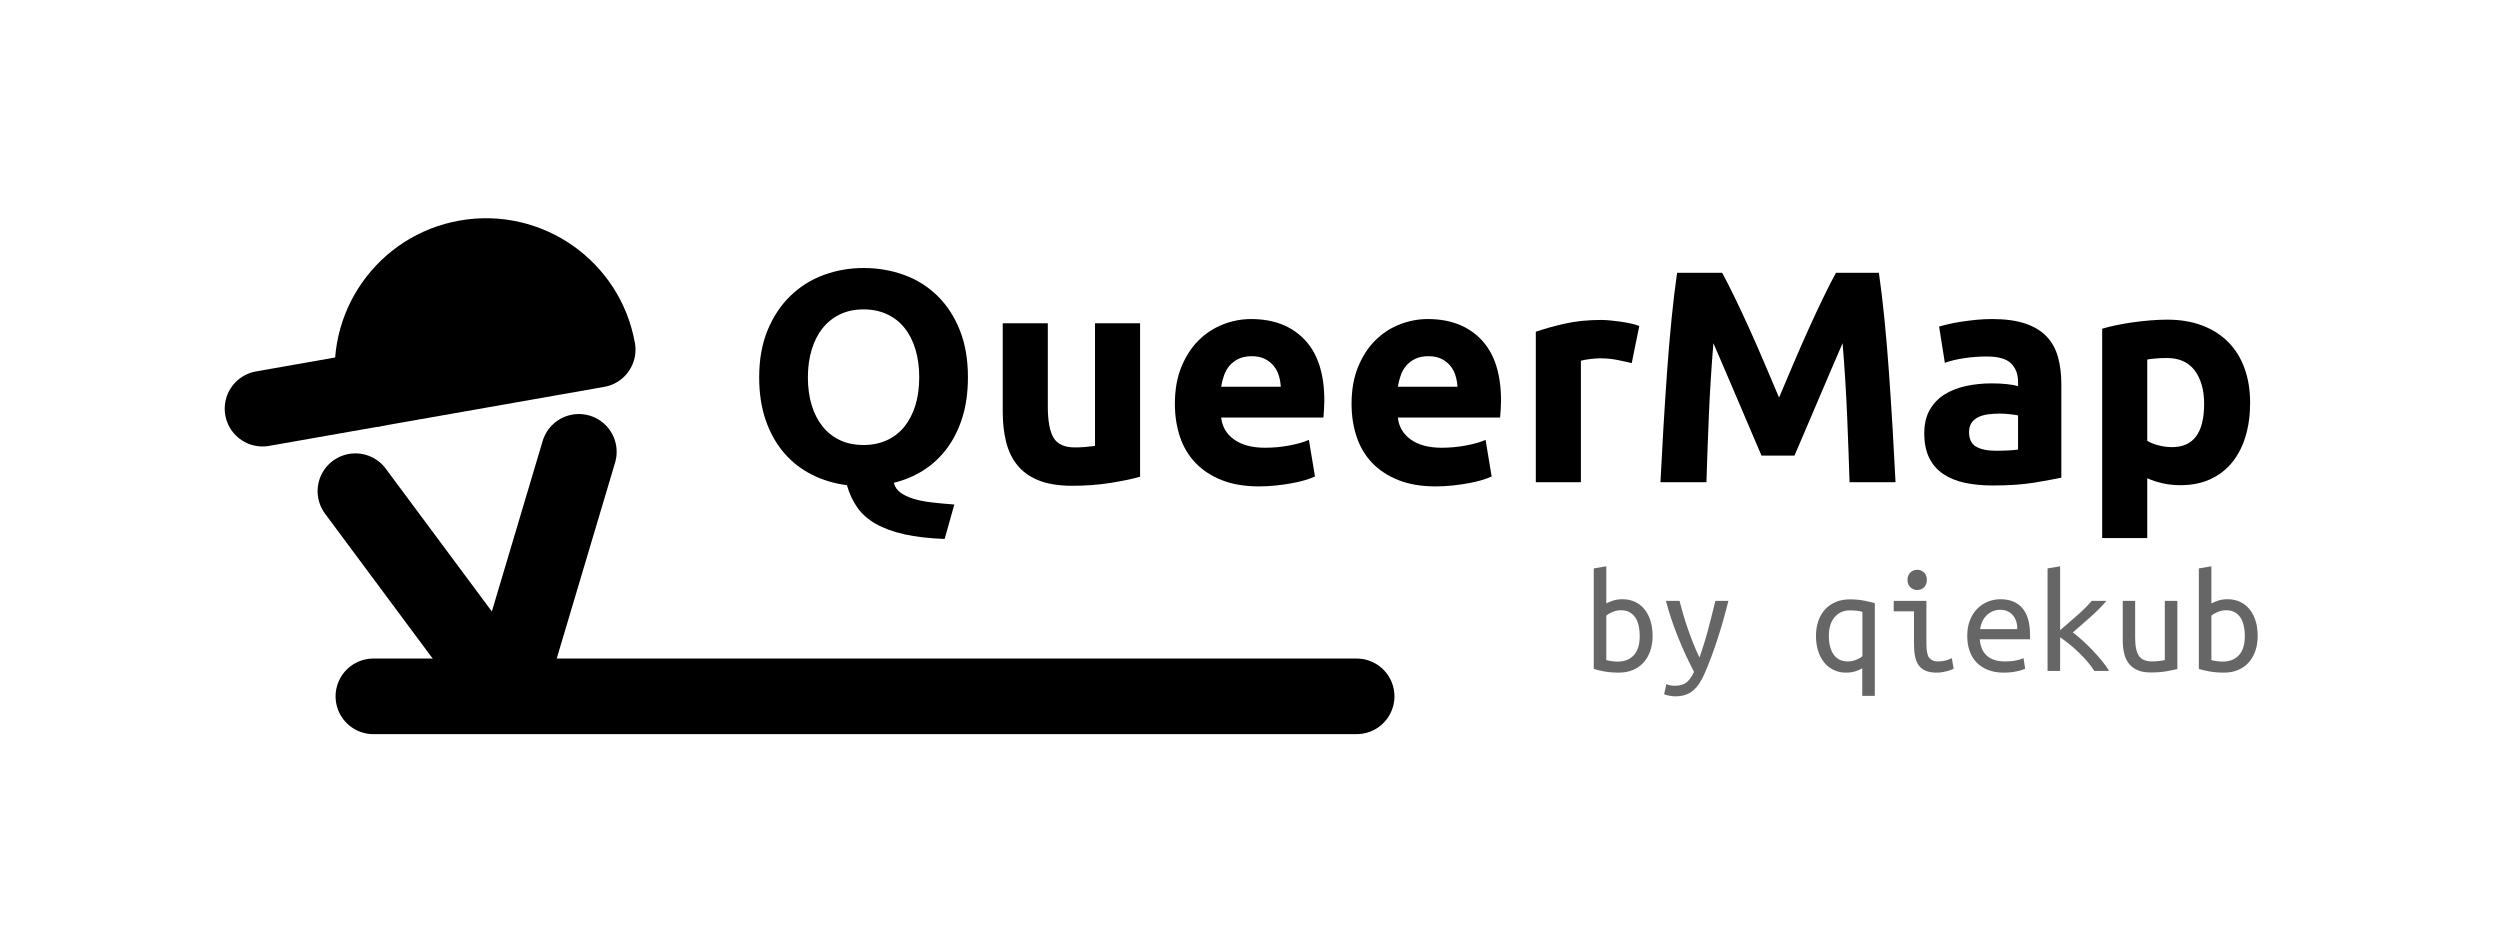 <?xml version="1.0" encoding="UTF-8" standalone="no"?><!DOCTYPE svg PUBLIC "-//W3C//DTD SVG 1.1//EN" "http://www.w3.org/Graphics/SVG/1.1/DTD/svg11.dtd"><svg width="100%" height="100%" viewBox="0 0 336 128" version="1.1" xmlns="http://www.w3.org/2000/svg" xmlns:xlink="http://www.w3.org/1999/xlink" xml:space="preserve" xmlns:serif="http://www.serif.com/" style="fill-rule:evenodd;clip-rule:evenodd;stroke-linecap:round;stroke-linejoin:round;stroke-miterlimit:1.5;"><rect id="_-Logo---Horizontal---Black---Transparent---Dark-on-Light" serif:id=" Logo - Horizontal - Black - Transparent - Dark on Light" x="0.633" y="0" width="334.8" height="128" style="fill:none;"/><g><g><g><path d="M50.297,52.281l-15.016,2.643" style="fill:none;stroke:#000;stroke-width:10.16px;"/><path d="M80.331,46.993c-1.463,-8.28 -9.371,-13.809 -17.665,-12.349c-8.293,1.46 -13.831,9.356 -12.369,17.637l15.017,-2.644l15.017,-2.644Z" style="stroke:#000;stroke-width:10.16px;"/></g><path d="M47.765,66.013l20.313,27.343l9.721,-32.63" style="fill:none;stroke:#000;stroke-width:10.16px;"/><path d="M182.333,93.588l-132.152,-0" style="fill:none;stroke:#000;stroke-width:10.16px;"/></g><g><path id="by-qiekub" serif:id="by qiekub" d="M215.887,81.103c0.204,-0.121 0.499,-0.247 0.885,-0.375c0.386,-0.129 0.816,-0.193 1.291,-0.193c0.637,0 1.206,0.122 1.708,0.365c0.501,0.244 0.925,0.582 1.27,1.015c0.346,0.433 0.61,0.951 0.793,1.553c0.183,0.603 0.275,1.269 0.275,2c-0,0.758 -0.109,1.441 -0.326,2.05c-0.216,0.609 -0.521,1.127 -0.914,1.553c-0.394,0.426 -0.868,0.754 -1.424,0.984c-0.555,0.231 -1.172,0.346 -1.85,0.346c-0.745,-0 -1.409,-0.055 -1.992,-0.163c-0.583,-0.108 -1.051,-0.216 -1.403,-0.325l-0,-13.519l1.687,-0.284l0,4.993Zm0,7.613c0.258,0.067 0.515,0.118 0.773,0.152c0.258,0.034 0.501,0.051 0.732,0.051c0.935,-0 1.667,-0.288 2.196,-0.863c0.528,-0.575 0.793,-1.438 0.793,-2.588c-0,-0.487 -0.048,-0.944 -0.143,-1.37c-0.095,-0.427 -0.244,-0.792 -0.447,-1.097c-0.203,-0.304 -0.464,-0.544 -0.783,-0.72c-0.318,-0.176 -0.701,-0.264 -1.148,-0.264c-0.394,-0 -0.773,0.078 -1.139,0.233c-0.366,0.156 -0.644,0.322 -0.834,0.498l0,5.968Z" style="fill-opacity:0.6;fill-rule:nonzero;"/><path d="M223.959,91.943c0.122,0.068 0.295,0.122 0.518,0.163c0.224,0.04 0.431,0.061 0.62,0.061c0.665,-0 1.183,-0.146 1.556,-0.437c0.372,-0.291 0.715,-0.768 1.026,-1.431c-0.759,-1.434 -1.47,-2.974 -2.134,-4.618c-0.664,-1.644 -1.213,-3.285 -1.647,-4.923l1.83,0c0.135,0.542 0.294,1.127 0.477,1.756c0.183,0.63 0.39,1.276 0.621,1.939c0.23,0.663 0.477,1.329 0.742,1.999c0.264,0.67 0.545,1.31 0.843,1.919c0.217,-0.623 0.421,-1.239 0.61,-1.848c0.19,-0.609 0.366,-1.221 0.529,-1.837c0.163,-0.615 0.325,-1.245 0.488,-1.888c0.162,-0.642 0.332,-1.322 0.508,-2.04l1.749,0c-0.434,1.76 -0.919,3.465 -1.454,5.116c-0.535,1.651 -1.108,3.18 -1.718,4.587c-0.23,0.542 -0.478,1.009 -0.742,1.401c-0.264,0.393 -0.552,0.717 -0.864,0.975c-0.312,0.257 -0.664,0.446 -1.057,0.568c-0.394,0.122 -0.841,0.183 -1.342,0.183c-0.258,-0 -0.539,-0.034 -0.844,-0.102c-0.305,-0.068 -0.512,-0.128 -0.62,-0.183l0.305,-1.36Z" style="fill-opacity:0.6;fill-rule:nonzero;"/><path d="M245.794,85.488c0,0.487 0.051,0.937 0.153,1.35c0.102,0.413 0.254,0.771 0.457,1.076c0.204,0.304 0.465,0.545 0.783,0.721c0.319,0.175 0.701,0.263 1.149,0.263c0.393,0 0.772,-0.074 1.138,-0.223c0.366,-0.149 0.644,-0.311 0.834,-0.487l-0,-5.948c-0.149,-0.054 -0.356,-0.101 -0.62,-0.142c-0.265,-0.04 -0.627,-0.061 -1.088,-0.061c-0.827,0 -1.501,0.301 -2.023,0.904c-0.522,0.602 -0.783,1.451 -0.783,2.547Zm-1.728,0c0,-0.758 0.109,-1.441 0.326,-2.05c0.216,-0.609 0.521,-1.127 0.914,-1.553c0.393,-0.426 0.871,-0.754 1.434,-0.985c0.562,-0.23 1.182,-0.345 1.86,-0.345c0.732,0 1.379,0.058 1.942,0.173c0.562,0.115 1.04,0.227 1.433,0.335l0,12.464l-1.687,-0l-0,-3.715c-0.204,0.135 -0.495,0.267 -0.875,0.396c-0.379,0.128 -0.806,0.193 -1.281,0.193c-0.637,-0 -1.206,-0.122 -1.707,-0.366c-0.502,-0.243 -0.925,-0.582 -1.271,-1.015c-0.346,-0.433 -0.613,-0.95 -0.803,-1.553c-0.19,-0.602 -0.285,-1.262 -0.285,-1.979Z" style="fill-opacity:0.6;fill-rule:nonzero;"/><path d="M257.668,79.297c-0.353,-0 -0.658,-0.122 -0.915,-0.366c-0.258,-0.243 -0.386,-0.575 -0.386,-0.994c-0,-0.42 0.128,-0.751 0.386,-0.995c0.257,-0.244 0.562,-0.365 0.915,-0.365c0.366,-0 0.674,0.121 0.925,0.365c0.251,0.244 0.376,0.575 0.376,0.995c-0,0.419 -0.125,0.751 -0.376,0.994c-0.251,0.244 -0.559,0.366 -0.925,0.366Zm-0.427,2.862l-2.725,0l0,-1.401l4.392,0l-0,5.786c-0,0.933 0.129,1.559 0.386,1.877c0.258,0.318 0.644,0.477 1.159,0.477c0.393,0 0.756,-0.047 1.088,-0.142c0.332,-0.094 0.593,-0.196 0.783,-0.304l0.243,1.421c-0.081,0.04 -0.196,0.091 -0.345,0.152c-0.149,0.061 -0.322,0.118 -0.519,0.173c-0.196,0.054 -0.413,0.101 -0.65,0.142c-0.237,0.04 -0.485,0.061 -0.742,0.061c-0.597,-0 -1.091,-0.082 -1.484,-0.244c-0.394,-0.162 -0.709,-0.406 -0.946,-0.731c-0.237,-0.325 -0.403,-0.727 -0.498,-1.208c-0.095,-0.48 -0.142,-1.038 -0.142,-1.674l-0,-4.385Z" style="fill-opacity:0.6;fill-rule:nonzero;"/><path d="M268.85,80.535c1.274,0 2.257,0.396 2.948,1.188c0.691,0.791 1.037,1.992 1.037,3.603l-0,0.588l-6.75,0c0.068,0.975 0.389,1.716 0.965,2.223c0.577,0.508 1.386,0.761 2.43,0.761c0.596,0 1.105,-0.047 1.525,-0.142c0.42,-0.094 0.739,-0.196 0.955,-0.304l0.224,1.421c-0.203,0.108 -0.569,0.223 -1.098,0.345c-0.528,0.122 -1.125,0.183 -1.789,0.183c-0.813,-0 -1.528,-0.126 -2.145,-0.376c-0.617,-0.25 -1.128,-0.592 -1.535,-1.025c-0.406,-0.433 -0.711,-0.951 -0.915,-1.553c-0.203,-0.602 -0.305,-1.255 -0.305,-1.959c0,-0.839 0.129,-1.57 0.387,-2.192c0.257,-0.623 0.596,-1.137 1.016,-1.543c0.42,-0.406 0.895,-0.71 1.423,-0.913c0.529,-0.203 1.071,-0.305 1.627,-0.305Zm2.277,4.019c-0,-0.798 -0.21,-1.431 -0.63,-1.898c-0.421,-0.467 -0.976,-0.7 -1.668,-0.7c-0.393,0 -0.748,0.074 -1.067,0.223c-0.318,0.149 -0.593,0.345 -0.823,0.589c-0.231,0.244 -0.414,0.521 -0.549,0.832c-0.136,0.312 -0.224,0.63 -0.265,0.954l5.002,0Z" style="fill-opacity:0.6;fill-rule:nonzero;"/><path d="M278.588,85.001c0.366,0.271 0.78,0.612 1.241,1.025c0.46,0.413 0.918,0.856 1.372,1.33c0.454,0.473 0.884,0.957 1.291,1.451c0.407,0.494 0.732,0.951 0.976,1.37l-1.993,0c-0.257,-0.419 -0.576,-0.849 -0.955,-1.289c-0.38,-0.44 -0.783,-0.862 -1.21,-1.268c-0.427,-0.406 -0.854,-0.779 -1.281,-1.117c-0.427,-0.338 -0.81,-0.622 -1.148,-0.852l-0,4.526l-1.688,0l0,-13.783l1.688,-0.284l-0,8.586c0.745,-0.649 1.49,-1.295 2.236,-1.938c0.745,-0.643 1.416,-1.309 2.013,-2l1.972,0c-0.583,0.691 -1.284,1.401 -2.104,2.132c-0.82,0.731 -1.624,1.434 -2.41,2.111Z" style="fill-opacity:0.6;fill-rule:nonzero;"/><path d="M292.637,89.913c-0.366,0.095 -0.85,0.197 -1.454,0.305c-0.603,0.108 -1.311,0.162 -2.124,0.162c-0.719,0 -1.315,-0.105 -1.789,-0.314c-0.475,-0.21 -0.861,-0.508 -1.159,-0.894c-0.298,-0.385 -0.508,-0.842 -0.63,-1.37c-0.122,-0.528 -0.183,-1.109 -0.183,-1.745l-0,-5.299l1.667,0l-0,4.933c-0,1.164 0.173,1.989 0.518,2.477c0.346,0.487 0.925,0.73 1.738,0.73c0.177,0 0.356,-0.006 0.539,-0.02c0.183,-0.013 0.356,-0.03 0.519,-0.051c0.162,-0.02 0.305,-0.04 0.427,-0.061c0.122,-0.02 0.203,-0.037 0.244,-0.05l-0,-7.958l1.687,0l0,9.155Z" style="fill-opacity:0.6;fill-rule:nonzero;"/><path d="M297.212,81.103c0.203,-0.121 0.498,-0.247 0.884,-0.375c0.386,-0.129 0.817,-0.193 1.291,-0.193c0.637,0 1.206,0.122 1.708,0.365c0.501,0.244 0.925,0.582 1.27,1.015c0.346,0.433 0.61,0.951 0.793,1.553c0.183,0.603 0.275,1.269 0.275,2c-0,0.758 -0.109,1.441 -0.325,2.05c-0.217,0.609 -0.522,1.127 -0.915,1.553c-0.393,0.426 -0.868,0.754 -1.424,0.984c-0.555,0.231 -1.172,0.346 -1.85,0.346c-0.745,-0 -1.409,-0.055 -1.992,-0.163c-0.583,-0.108 -1.051,-0.216 -1.403,-0.325l0,-13.519l1.688,-0.284l-0,4.993Zm-0,7.613c0.257,0.067 0.515,0.118 0.772,0.152c0.258,0.034 0.502,0.051 0.732,0.051c0.935,-0 1.667,-0.288 2.196,-0.863c0.528,-0.575 0.793,-1.438 0.793,-2.588c-0,-0.487 -0.048,-0.944 -0.143,-1.37c-0.094,-0.427 -0.244,-0.792 -0.447,-1.097c-0.203,-0.304 -0.464,-0.544 -0.783,-0.72c-0.318,-0.176 -0.701,-0.264 -1.148,-0.264c-0.393,-0 -0.773,0.078 -1.139,0.233c-0.366,0.156 -0.644,0.322 -0.833,0.498l-0,5.968Z" style="fill-opacity:0.6;fill-rule:nonzero;"/><path id="QueerMap" d="M108.58,50.715c0,1.381 0.17,2.626 0.508,3.735c0.339,1.11 0.827,2.064 1.464,2.863c0.637,0.798 1.417,1.414 2.338,1.847c0.922,0.433 1.979,0.649 3.172,0.649c1.166,0 2.216,-0.216 3.151,-0.649c0.936,-0.433 1.722,-1.049 2.359,-1.847c0.637,-0.799 1.125,-1.753 1.464,-2.863c0.338,-1.109 0.508,-2.354 0.508,-3.735c-0,-1.38 -0.17,-2.632 -0.508,-3.755c-0.339,-1.123 -0.827,-2.084 -1.464,-2.883c-0.637,-0.798 -1.423,-1.414 -2.359,-1.847c-0.935,-0.433 -1.985,-0.649 -3.151,-0.649c-1.193,-0 -2.25,0.223 -3.172,0.669c-0.921,0.447 -1.701,1.069 -2.338,1.868c-0.637,0.798 -1.125,1.759 -1.464,2.882c-0.338,1.124 -0.508,2.362 -0.508,3.715Zm21.51,0c0,1.976 -0.244,3.756 -0.731,5.339c-0.488,1.583 -1.173,2.97 -2.054,4.161c-0.881,1.191 -1.931,2.179 -3.151,2.964c-1.22,0.785 -2.562,1.353 -4.026,1.705c0.136,0.542 0.434,0.981 0.895,1.32c0.461,0.338 1.043,0.615 1.748,0.832c0.705,0.216 1.525,0.379 2.46,0.487c0.936,0.108 1.945,0.203 3.03,0.284l-1.302,4.629c-2.114,-0.082 -3.923,-0.291 -5.428,-0.63c-1.504,-0.338 -2.778,-0.805 -3.822,-1.4c-1.044,-0.596 -1.871,-1.327 -2.481,-2.193c-0.609,-0.866 -1.077,-1.867 -1.402,-3.004c-1.681,-0.217 -3.24,-0.683 -4.677,-1.401c-1.436,-0.717 -2.683,-1.684 -3.74,-2.902c-1.058,-1.218 -1.884,-2.68 -2.481,-4.385c-0.596,-1.705 -0.894,-3.64 -0.894,-5.806c-0,-2.409 0.379,-4.527 1.138,-6.353c0.759,-1.827 1.783,-3.363 3.07,-4.608c1.288,-1.245 2.779,-2.179 4.473,-2.802c1.694,-0.622 3.477,-0.934 5.347,-0.934c1.925,0 3.741,0.312 5.449,0.934c1.708,0.623 3.199,1.557 4.473,2.802c1.274,1.245 2.277,2.781 3.009,4.608c0.731,1.826 1.097,3.944 1.097,6.353Z" style="fill-rule:nonzero;"/><path d="M153.227,64.072c-1.03,0.298 -2.358,0.575 -3.985,0.833c-1.626,0.257 -3.334,0.385 -5.123,0.385c-1.816,0 -3.328,-0.243 -4.534,-0.731c-1.206,-0.487 -2.162,-1.17 -2.867,-2.05c-0.704,-0.879 -1.206,-1.928 -1.504,-3.146c-0.298,-1.218 -0.447,-2.558 -0.447,-4.019l-0,-11.896l6.058,0l0,11.165c0,1.948 0.258,3.356 0.773,4.222c0.515,0.866 1.477,1.299 2.887,1.299c0.434,0 0.894,-0.02 1.382,-0.061c0.488,-0.04 0.922,-0.088 1.302,-0.142l-0,-16.483l6.058,0l0,20.624Z" style="fill-rule:nonzero;"/><path d="M157.903,54.288c0,-1.895 0.292,-3.552 0.875,-4.973c0.582,-1.421 1.348,-2.606 2.297,-3.553c0.949,-0.947 2.04,-1.664 3.273,-2.152c1.234,-0.487 2.501,-0.73 3.802,-0.73c3.036,-0 5.435,0.927 7.197,2.781c1.762,1.854 2.643,4.581 2.643,8.18c0,0.352 -0.013,0.738 -0.04,1.157c-0.027,0.42 -0.055,0.792 -0.082,1.117l-13.743,-0c0.135,1.245 0.718,2.233 1.748,2.964c1.03,0.73 2.413,1.096 4.148,1.096c1.111,-0 2.202,-0.102 3.273,-0.305c1.071,-0.203 1.945,-0.453 2.623,-0.751l0.813,4.913c-0.325,0.162 -0.759,0.324 -1.301,0.487c-0.543,0.162 -1.146,0.304 -1.81,0.426c-0.664,0.122 -1.376,0.223 -2.135,0.305c-0.759,0.081 -1.518,0.121 -2.277,0.121c-1.924,0 -3.598,-0.284 -5.021,-0.852c-1.424,-0.569 -2.603,-1.347 -3.538,-2.335c-0.935,-0.988 -1.626,-2.158 -2.074,-3.511c-0.447,-1.354 -0.671,-2.815 -0.671,-4.385Zm14.232,-2.314c-0.027,-0.514 -0.115,-1.015 -0.264,-1.502c-0.149,-0.488 -0.38,-0.921 -0.692,-1.3c-0.311,-0.378 -0.704,-0.69 -1.179,-0.933c-0.474,-0.244 -1.064,-0.366 -1.769,-0.366c-0.677,0 -1.26,0.115 -1.748,0.345c-0.488,0.23 -0.895,0.535 -1.22,0.914c-0.325,0.379 -0.576,0.819 -0.752,1.319c-0.176,0.501 -0.305,1.009 -0.386,1.523l8.01,-0Z" style="fill-rule:nonzero;"/><path d="M181.65,54.288c-0,-1.895 0.291,-3.552 0.874,-4.973c0.583,-1.421 1.349,-2.606 2.298,-3.553c0.948,-0.947 2.039,-1.664 3.273,-2.152c1.233,-0.487 2.501,-0.73 3.802,-0.73c3.036,-0 5.435,0.927 7.197,2.781c1.762,1.854 2.643,4.581 2.643,8.18c0,0.352 -0.014,0.738 -0.041,1.157c-0.027,0.42 -0.054,0.792 -0.081,1.117l-13.744,-0c0.136,1.245 0.719,2.233 1.749,2.964c1.03,0.73 2.412,1.096 4.147,1.096c1.112,-0 2.203,-0.102 3.274,-0.305c1.07,-0.203 1.945,-0.453 2.622,-0.751l0.813,4.913c-0.325,0.162 -0.759,0.324 -1.301,0.487c-0.542,0.162 -1.145,0.304 -1.809,0.426c-0.664,0.122 -1.376,0.223 -2.135,0.305c-0.759,0.081 -1.518,0.121 -2.277,0.121c-1.925,0 -3.599,-0.284 -5.022,-0.852c-1.423,-0.569 -2.602,-1.347 -3.537,-2.335c-0.936,-0.988 -1.627,-2.158 -2.074,-3.511c-0.447,-1.354 -0.671,-2.815 -0.671,-4.385Zm14.232,-2.314c-0.027,-0.514 -0.116,-1.015 -0.265,-1.502c-0.149,-0.488 -0.379,-0.921 -0.691,-1.3c-0.312,-0.378 -0.705,-0.69 -1.179,-0.933c-0.474,-0.244 -1.064,-0.366 -1.769,-0.366c-0.678,0 -1.26,0.115 -1.748,0.345c-0.488,0.23 -0.895,0.535 -1.22,0.914c-0.326,0.379 -0.576,0.819 -0.752,1.319c-0.177,0.501 -0.305,1.009 -0.387,1.523l8.011,-0Z" style="fill-rule:nonzero;"/><path d="M219.303,48.807c-0.542,-0.135 -1.179,-0.277 -1.911,-0.426c-0.732,-0.149 -1.518,-0.223 -2.358,-0.223c-0.38,-0 -0.834,0.033 -1.363,0.101c-0.528,0.068 -0.928,0.142 -1.199,0.223l-0,16.321l-6.059,0l0,-20.218c1.084,-0.379 2.365,-0.738 3.843,-1.076c1.477,-0.338 3.124,-0.508 4.94,-0.508c0.325,0 0.719,0.021 1.179,0.061c0.461,0.041 0.922,0.095 1.383,0.163c0.461,0.067 0.922,0.149 1.382,0.243c0.461,0.095 0.854,0.21 1.18,0.345l-1.017,4.994Z" style="fill-rule:nonzero;"/><path d="M231.461,36.668c0.488,0.893 1.05,1.996 1.687,3.309c0.638,1.313 1.302,2.734 1.993,4.263c0.691,1.529 1.376,3.092 2.053,4.689c0.678,1.597 1.315,3.099 1.911,4.506c0.597,-1.407 1.234,-2.909 1.912,-4.506c0.677,-1.597 1.362,-3.16 2.053,-4.689c0.691,-1.529 1.355,-2.95 1.992,-4.263c0.637,-1.313 1.2,-2.416 1.688,-3.309l5.774,0c0.271,1.868 0.522,3.958 0.752,6.273c0.231,2.314 0.434,4.723 0.61,7.226c0.176,2.504 0.339,5.014 0.488,7.531c0.149,2.517 0.278,4.886 0.386,7.105l-6.18,0c-0.082,-2.734 -0.19,-5.711 -0.326,-8.932c-0.135,-3.221 -0.338,-6.468 -0.61,-9.743c-0.487,1.136 -1.03,2.395 -1.626,3.775c-0.596,1.381 -1.186,2.761 -1.769,4.141c-0.583,1.381 -1.145,2.7 -1.687,3.959c-0.542,1.258 -1.003,2.334 -1.383,3.227l-4.432,0c-0.379,-0.893 -0.84,-1.969 -1.382,-3.227c-0.543,-1.259 -1.105,-2.578 -1.688,-3.959c-0.583,-1.38 -1.172,-2.76 -1.769,-4.141c-0.596,-1.38 -1.138,-2.639 -1.626,-3.775c-0.271,3.275 -0.475,6.522 -0.61,9.743c-0.136,3.221 -0.244,6.198 -0.325,8.932l-6.181,0c0.108,-2.219 0.237,-4.588 0.386,-7.105c0.149,-2.517 0.312,-5.027 0.488,-7.531c0.176,-2.503 0.38,-4.912 0.61,-7.226c0.231,-2.315 0.481,-4.405 0.752,-6.273l6.059,0Z" style="fill-rule:nonzero;"/><path d="M268.22,60.581c0.596,-0 1.165,-0.014 1.707,-0.041c0.542,-0.027 0.976,-0.068 1.301,-0.122l0,-4.587c-0.243,-0.054 -0.609,-0.109 -1.097,-0.163c-0.488,-0.054 -0.936,-0.081 -1.342,-0.081c-0.569,0 -1.105,0.034 -1.606,0.102c-0.502,0.067 -0.942,0.196 -1.322,0.385c-0.379,0.19 -0.678,0.447 -0.894,0.772c-0.217,0.324 -0.326,0.73 -0.326,1.218c0,0.947 0.319,1.603 0.956,1.969c0.637,0.365 1.511,0.548 2.623,0.548Zm-0.488,-17.701c1.789,-0 3.28,0.203 4.472,0.609c1.193,0.406 2.149,0.988 2.867,1.745c0.718,0.758 1.227,1.678 1.525,2.761c0.298,1.083 0.447,2.287 0.447,3.613l0,12.586c-0.867,0.19 -2.074,0.413 -3.619,0.67c-1.545,0.257 -3.415,0.386 -5.611,0.386c-1.383,-0 -2.636,-0.122 -3.761,-0.366c-1.125,-0.243 -2.094,-0.643 -2.908,-1.197c-0.813,-0.555 -1.436,-1.279 -1.87,-2.172c-0.434,-0.894 -0.651,-1.99 -0.651,-3.289c0,-1.245 0.251,-2.301 0.753,-3.167c0.501,-0.866 1.172,-1.556 2.012,-2.07c0.841,-0.514 1.803,-0.887 2.887,-1.117c1.085,-0.23 2.21,-0.345 3.375,-0.345c0.786,0 1.484,0.034 2.094,0.102c0.61,0.067 1.105,0.155 1.484,0.264l0,-0.569c0,-1.028 -0.311,-1.854 -0.935,-2.476c-0.623,-0.623 -1.708,-0.934 -3.253,-0.934c-1.03,-0 -2.046,0.074 -3.049,0.223c-1.003,0.149 -1.871,0.359 -2.603,0.629l-0.772,-4.871c0.352,-0.109 0.793,-0.224 1.321,-0.345c0.529,-0.122 1.105,-0.231 1.728,-0.325c0.624,-0.095 1.281,-0.176 1.972,-0.244c0.692,-0.067 1.39,-0.101 2.095,-0.101Z" style="fill-rule:nonzero;"/><path d="M296.236,54.288c-0,-1.868 -0.421,-3.363 -1.261,-4.486c-0.84,-1.123 -2.087,-1.685 -3.741,-1.685c-0.542,-0 -1.043,0.02 -1.504,0.061c-0.461,0.04 -0.841,0.088 -1.139,0.142l0,10.921c0.38,0.244 0.874,0.447 1.484,0.609c0.61,0.162 1.227,0.244 1.85,0.244c2.874,-0 4.311,-1.936 4.311,-5.806Zm6.18,-0.162c0,1.651 -0.203,3.153 -0.61,4.506c-0.406,1.353 -1.003,2.517 -1.789,3.492c-0.786,0.974 -1.762,1.732 -2.927,2.273c-1.166,0.541 -2.508,0.812 -4.026,0.812c-0.84,0 -1.626,-0.081 -2.358,-0.244c-0.732,-0.162 -1.437,-0.392 -2.115,-0.69l0,8.039l-6.058,-0l-0,-28.135c0.542,-0.163 1.165,-0.318 1.87,-0.467c0.705,-0.149 1.444,-0.277 2.216,-0.386c0.773,-0.108 1.559,-0.196 2.358,-0.264c0.8,-0.067 1.566,-0.101 2.298,-0.101c1.762,-0 3.334,0.264 4.717,0.792c1.382,0.527 2.548,1.272 3.497,2.232c0.948,0.961 1.674,2.132 2.175,3.512c0.502,1.381 0.752,2.923 0.752,4.629Z" style="fill-rule:nonzero;"/></g></g></svg>